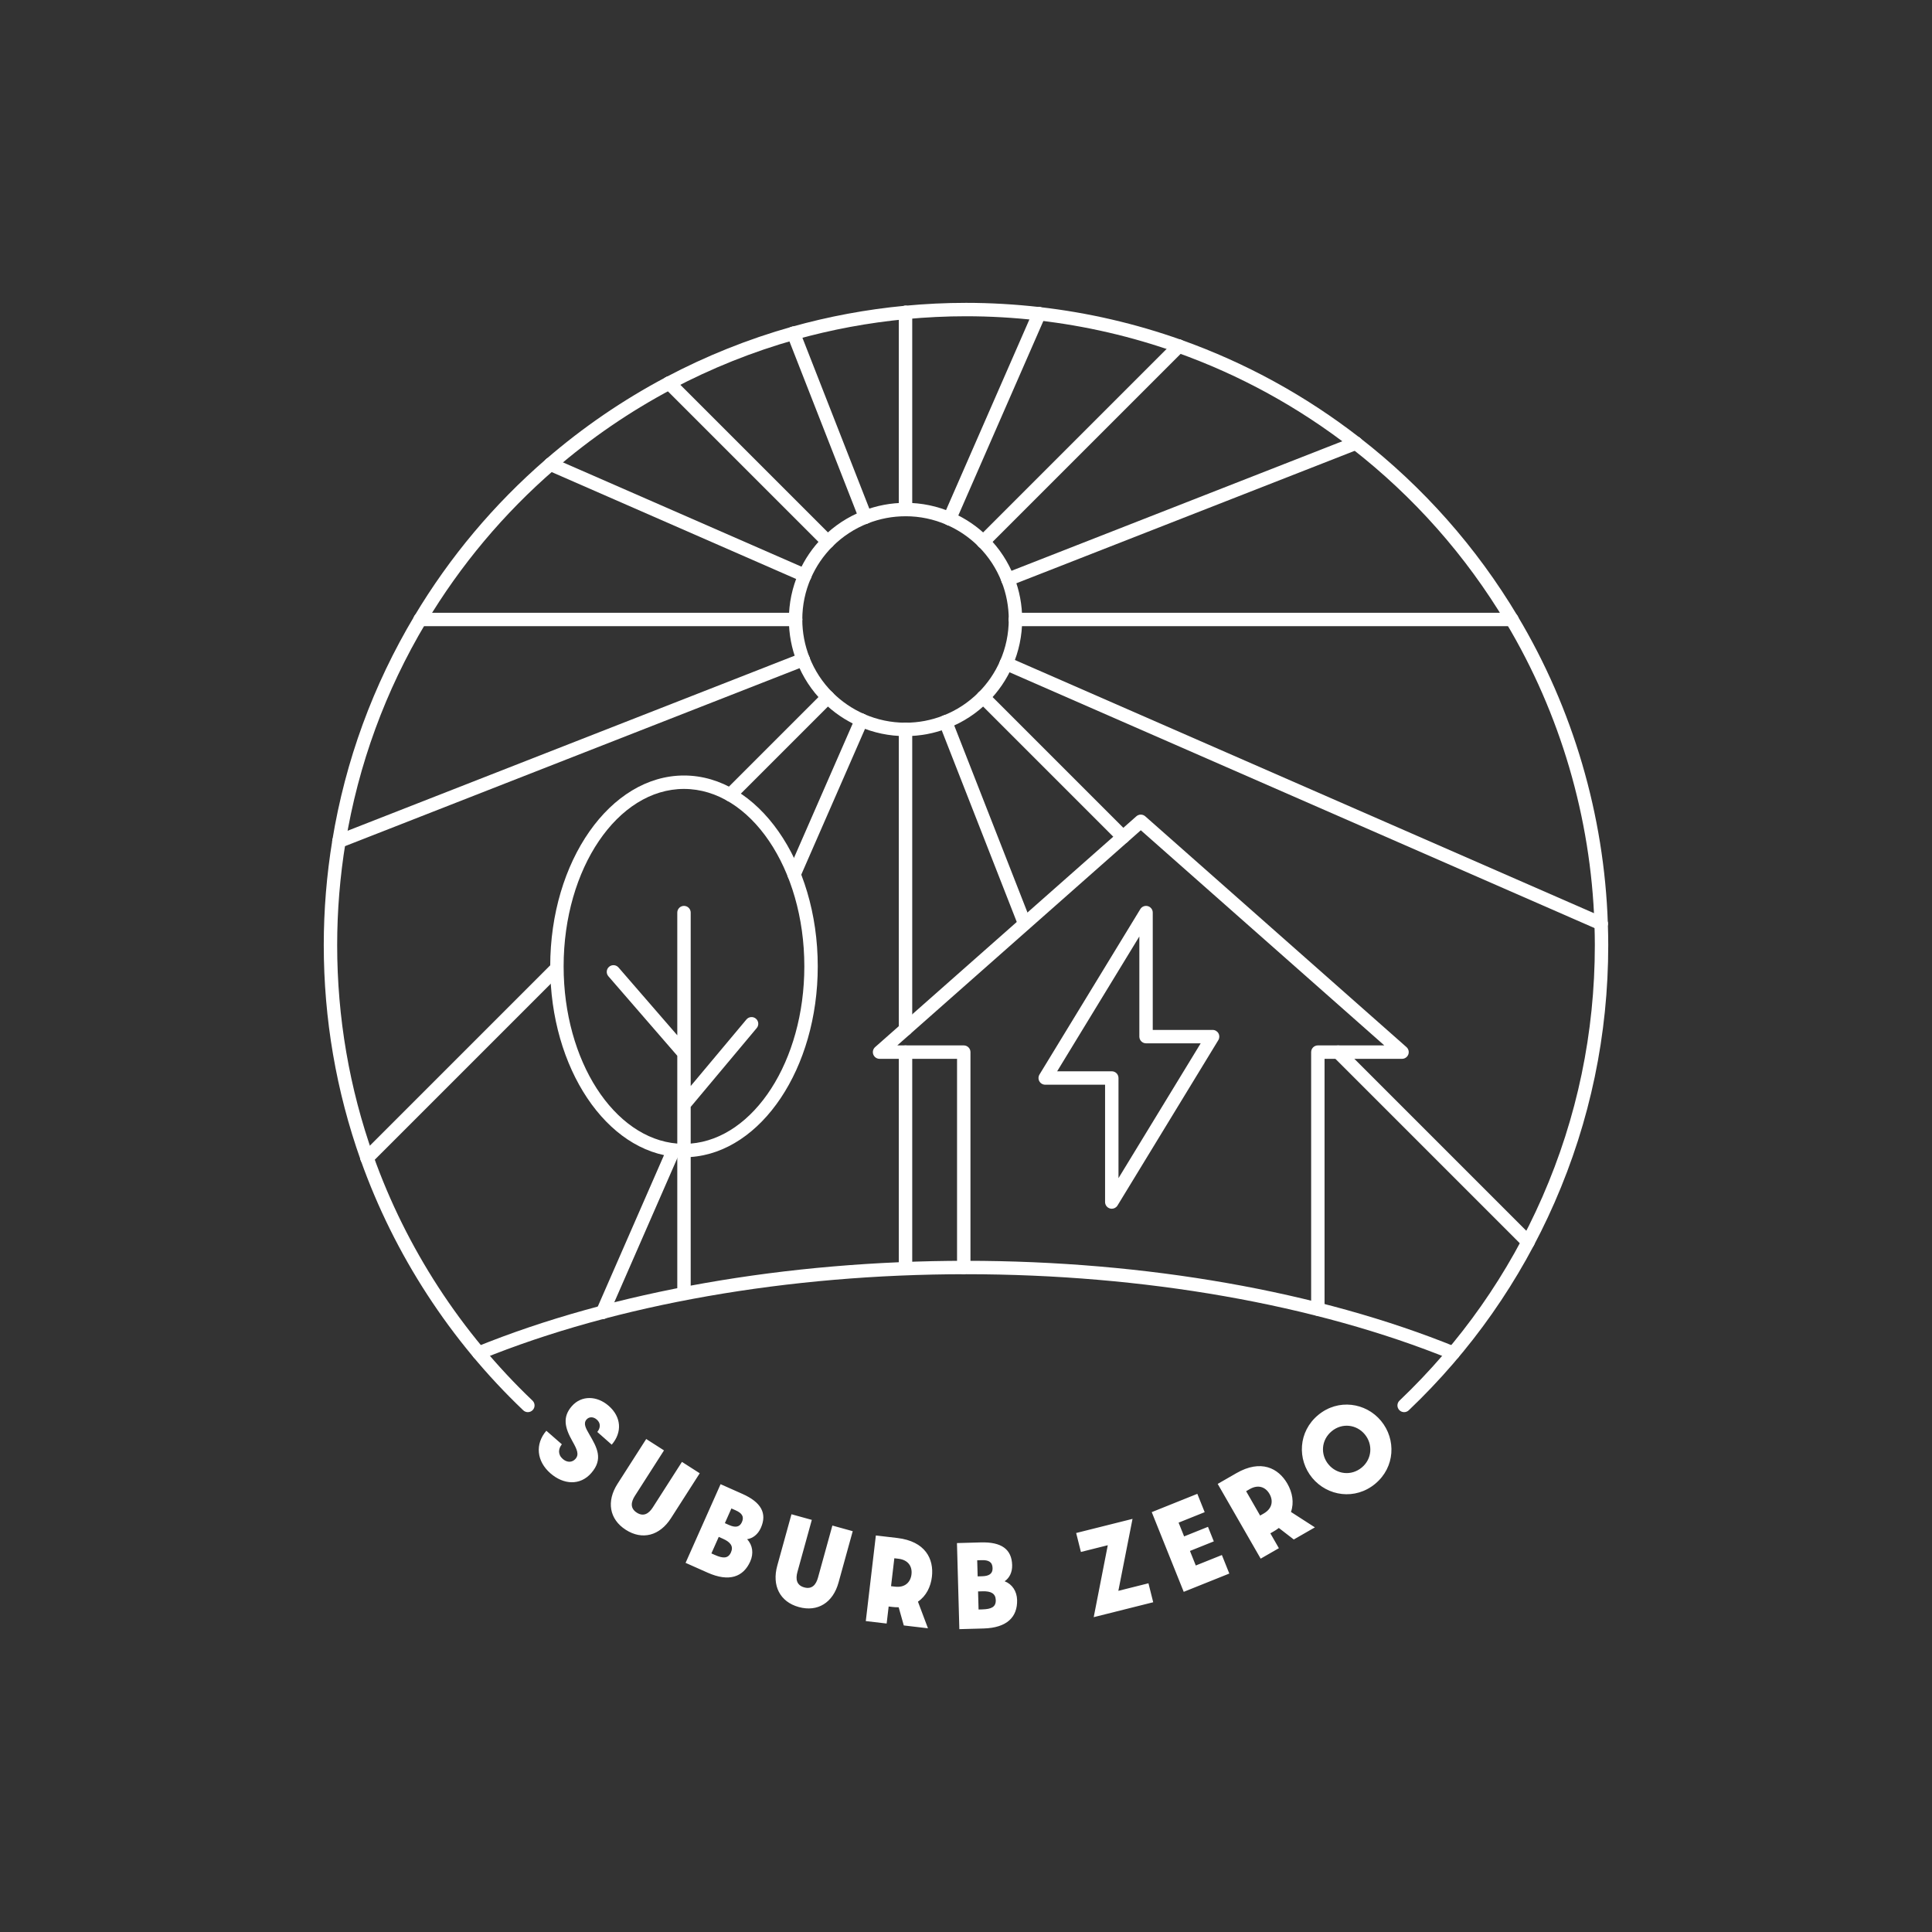 <?xml version="1.0" encoding="UTF-8"?><svg id="Layer_1" xmlns="http://www.w3.org/2000/svg" viewBox="0 0 250 250"><rect x="0" y="0" width="250" height="250" fill="#333333" stroke="none"/><defs><style>.cls-1{fill:#fff;}</style></defs><path class="cls-1" d="M70.697,185.14l2.007,1.751c-.46,.568-.543,1.321,.119,1.899,.571,.498,1.23,.463,1.647-.016,.489-.561,.216-1.194-.405-2.292-1.012-1.781-1.277-3.143-.077-4.518,1.254-1.437,3.261-1.372,4.779-.047,1.63,1.422,1.775,3.415,.39,5.024l-1.866-1.646c.406-.507,.479-1.125-.071-1.605-.458-.4-1.003-.373-1.323-.006-.453,.52-.085,1.147,.35,1.903,1.009,1.724,1.848,3.209,.265,5.023-1.449,1.661-3.597,1.509-5.288,.034-1.803-1.574-2.002-3.793-.528-5.503Zm9.204,6.876l3.719-5.809,2.301,1.473-3.77,5.889c-.503,.786-.638,1.599,.25,2.168,.888,.569,1.57,.106,2.073-.68l3.77-5.889,2.301,1.473-3.719,5.809c-1.451,2.267-3.706,2.879-5.847,1.508-2.141-1.371-2.522-3.686-1.078-5.942Zm13.343,.037l2.829,1.259c2.421,1.077,3.219,2.512,2.383,4.39-.39,.877-1.064,1.361-1.78,1.472,.725,.767,.864,1.85,.408,2.875-.896,2.014-2.736,2.69-5.503,1.459l-2.866-1.275,4.529-10.18Zm-.731,9.161c1.062,.472,1.716,.467,2.073-.336,.352-.791-.06-1.329-1.036-1.763l-.544-.242-.951,2.137,.457,.204Zm1.829-3.878c.778,.346,1.358,.308,1.66-.371,.33-.742-.023-1.179-.814-1.531l-.544-.242-.846,1.903,.544,.242Zm6.237,5.257l1.837-6.649,2.633,.727-1.862,6.74c-.248,.899-.137,1.716,.88,1.997,1.017,.281,1.531-.363,1.78-1.262l1.862-6.74,2.634,.728-1.837,6.649c-.717,2.594-2.69,3.845-5.141,3.168-2.451-.677-3.499-2.777-2.786-5.358Zm16.371,7.738l-.663-2.351c-.26,.01-.543-.009-.839-.044l-.457-.054-.259,2.203-2.699-.317,1.302-11.079,2.766,.325c3.653,.429,4.758,2.724,4.488,5.02-.153,1.303-.743,2.499-1.808,3.219l1.297,3.447-3.129-.368Zm-1.112-5.018c1.249,.147,1.985-.556,2.107-1.59,.123-1.048-.447-1.877-1.682-2.022l-.537-.063-.425,3.613,.537,.063Zm7.993-5.64l3.096-.086c2.65-.074,3.989,.877,4.045,2.931,.027,.96-.372,1.688-.97,2.097,.985,.379,1.579,1.296,1.61,2.418,.061,2.204-1.307,3.608-4.335,3.692l-3.137,.087-.31-11.14Zm3.272,4.293c.852-.024,1.358-.308,1.337-1.052-.023-.811-.53-1.054-1.395-1.03l-.595,.017,.058,2.082,.595-.017Zm.024,4.288c1.163-.032,1.75-.319,1.726-1.198-.024-.865-.628-1.173-1.696-1.143l-.595,.017,.065,2.339,.5-.014Zm16.219-8.302l-3.476,.871-.615-2.453,7.293-1.828-1.834,9.312,3.896-.977,.615,2.453-7.699,1.93,1.821-9.309Zm5.69-4.283l5.898-2.367,.952,2.372-3.376,1.355,.715,1.782,3.087-1.239,.755,1.882-3.087,1.239,.755,1.882,3.376-1.355,.962,2.397-5.899,2.367-4.139-10.316Zm18.379,3.541l-1.934-1.493c-.203,.163-.442,.317-.7,.465l-.399,.229,1.105,1.923-2.356,1.355-5.561-9.672,2.415-1.389c3.189-1.833,5.445-.65,6.598,1.355,.654,1.137,.894,2.45,.468,3.662l3.097,1.995-2.732,1.57Zm-3.885-3.366c1.091-.627,1.262-1.63,.743-2.533-.526-.914-1.478-1.24-2.556-.621l-.469,.27,1.813,3.154,.469-.27Zm14.424-3.843c-2.592,2.149-6.173,1.623-8.15-.762-1.968-2.374-1.822-5.99,.77-8.139,2.582-2.141,6.163-1.614,8.131,.759,1.976,2.384,1.83,6.001-.751,8.141Zm-5.636-6.798c-1.364,1.131-1.472,3.012-.411,4.293,1.062,1.281,2.94,1.533,4.304,.402,1.353-1.122,1.453-3.015,.391-4.295-1.061-1.28-2.931-1.522-4.284-.4Z"/><g><path class="cls-1" d="M195.633,81.028h-64.234c-.479,0-.868-.388-.868-.868s.388-.868,.868-.868h64.234c.479,0,.868,.388,.868,.868s-.388,.868-.868,.868Z"/><path class="cls-1" d="M130.42,75.841c-.347,0-.674-.209-.808-.551-.677-1.727-1.684-3.266-2.993-4.576-.339-.339-.339-.888,0-1.227,.339-.339,.888-.339,1.227,0,1.479,1.479,2.616,3.218,3.381,5.169,.175,.446-.045,.949-.491,1.124-.104,.041-.211,.06-.316,.06Z"/><path class="cls-1" d="M130.42,75.841c-.347,0-.674-.209-.808-.551-.175-.446,.045-.95,.492-1.124l45.024-17.629c.446-.175,.949,.045,1.124,.492,.175,.446-.045,.95-.492,1.124l-45.024,17.629c-.104,.041-.211,.06-.316,.06Z"/><path class="cls-1" d="M207.186,120.385c-.116,0-.234-.023-.347-.073l-76.978-33.658c-.439-.192-.639-.703-.447-1.142,.192-.439,.703-.64,1.142-.447l76.978,33.658c.439,.192,.639,.704,.447,1.143-.143,.326-.461,.52-.795,.52Z"/><path class="cls-1" d="M131.4,81.028c-.479,0-.868-.388-.868-.868,0-1.674-.31-3.312-.92-4.87-.175-.446,.045-.949,.491-1.124,.446-.174,.949,.045,1.124,.491,.69,1.76,1.04,3.611,1.04,5.503,0,.479-.388,.868-.868,.868Z"/><path class="cls-1" d="M130.208,86.727c-.116,0-.234-.023-.348-.073-.439-.192-.639-.704-.447-1.143,.742-1.695,1.118-3.495,1.118-5.351,0-.479,.388-.868,.868-.868s.868,.388,.868,.868c0,2.097-.425,4.132-1.264,6.047-.143,.326-.461,.52-.795,.52Z"/><path class="cls-1" d="M127.233,70.969c-.222,0-.444-.085-.613-.254-.339-.339-.339-.888,0-1.227l25.312-25.312c.339-.339,.888-.339,1.227,0,.339,.339,.339,.888,0,1.227l-25.312,25.312c-.169,.169-.391,.254-.613,.254Z"/><path class="cls-1" d="M197.729,161.583c-.222,0-.444-.085-.613-.254l-24.57-24.571c-.339-.339-.339-.888,0-1.227,.339-.339,.888-.339,1.227,0l24.57,24.571c.339,.339,.339,.888,0,1.227-.169,.169-.391,.254-.613,.254Z"/><path class="cls-1" d="M145.322,109.175c-.222,0-.444-.085-.613-.254l-18.089-18.089c-.339-.339-.339-.888,0-1.227,.339-.339,.888-.339,1.227,0l18.089,18.089c.339,.339,.339,.888,0,1.227-.169,.169-.391,.254-.613,.254Z"/><path class="cls-1" d="M127.233,70.969c-.222,0-.444-.085-.613-.254-1.182-1.182-2.56-2.122-4.094-2.794-.439-.192-.639-.704-.447-1.143,.192-.439,.703-.64,1.143-.447,1.734,.759,3.29,1.821,4.625,3.157,.339,.339,.339,.888,0,1.227-.169,.169-.391,.254-.613,.254Z"/><path class="cls-1" d="M122.873,67.993c-.116,0-.234-.023-.347-.073-.439-.192-.639-.703-.447-1.142l11.598-26.524c.192-.439,.703-.64,1.142-.447,.439,.192,.639,.703,.447,1.142l-11.598,26.524c-.143,.326-.461,.52-.795,.52Z"/><path class="cls-1" d="M127.233,91.087c-.222,0-.444-.085-.613-.254-.339-.339-.339-.888,0-1.227,1.182-1.182,2.122-2.56,2.794-4.094,.192-.439,.703-.64,1.143-.447,.439,.192,.639,.704,.447,1.143-.759,1.734-1.821,3.29-3.157,4.625-.169,.169-.391,.254-.613,.254Z"/><path class="cls-1" d="M117.174,134.045c-.479,0-.868-.388-.868-.868v-38.792c0-.479,.388-.868,.868-.868s.868,.388,.868,.868v38.792c0,.479-.388,.868-.868,.868Z"/><path class="cls-1" d="M117.174,164.949c-.479,0-.868-.388-.868-.868v-27.937c0-.479,.388-.868,.868-.868s.868,.388,.868,.868v27.937c0,.479-.388,.868-.868,.868Z"/><path class="cls-1" d="M104.139,75.329c-.116,0-.234-.023-.347-.073l-32.912-14.391c-.439-.192-.639-.703-.447-1.142,.192-.439,.704-.64,1.142-.447l32.912,14.391c.439,.192,.639,.703,.447,1.142-.143,.326-.461,.52-.795,.52Z"/><path class="cls-1" d="M107.115,70.969c-.222,0-.444-.085-.613-.254l-20.532-20.532c-.339-.339-.339-.888,0-1.227,.339-.339,.888-.339,1.227,0l20.532,20.532c.339,.339,.339,.888,0,1.227-.169,.169-.391,.254-.613,.254Z"/><path class="cls-1" d="M107.115,70.969c-.222,0-.444-.085-.613-.254-.339-.339-.339-.888,0-1.227,1.479-1.479,3.218-2.617,5.169-3.381,.446-.174,.95,.045,1.124,.491,.175,.446-.045,.949-.491,1.124-1.727,.677-3.267,1.684-4.576,2.993-.169,.169-.391,.254-.613,.254Z"/><path class="cls-1" d="M111.988,67.782c-.347,0-.674-.209-.808-.551l-9.315-23.789c-.175-.446,.045-.95,.492-1.124,.446-.175,.949,.045,1.124,.492l9.315,23.789c.175,.446-.045,.95-.492,1.124-.104,.041-.211,.06-.316,.06Z"/><path class="cls-1" d="M102.949,81.028c-.479,0-.868-.388-.868-.868,0-2.097,.425-4.132,1.264-6.047,.192-.439,.703-.64,1.143-.447,.439,.192,.639,.704,.447,1.143-.742,1.695-1.118,3.495-1.118,5.351,0,.479-.388,.868-.868,.868Z"/><path class="cls-1" d="M103.928,86.214c-.347,0-.674-.209-.808-.551-.69-1.76-1.039-3.611-1.039-5.503,0-.479,.388-.868,.868-.868s.868,.388,.868,.868c0,1.674,.309,3.312,.92,4.87,.175,.446-.045,.949-.491,1.124-.104,.041-.211,.06-.316,.06Z"/><path class="cls-1" d="M117.174,66.802c-.479,0-.868-.388-.868-.868v-25.506c0-.479,.388-.868,.868-.868s.868,.388,.868,.868v25.506c0,.479-.388,.868-.868,.868Z"/><path class="cls-1" d="M122.361,94.274c-.347,0-.674-.209-.808-.551-.175-.446,.045-.949,.491-1.124,1.727-.677,3.267-1.684,4.576-2.993,.339-.339,.888-.339,1.227,0,.339,.339,.339,.888,0,1.227-1.479,1.479-3.218,2.616-5.169,3.381-.104,.041-.211,.06-.317,.06Z"/><path class="cls-1" d="M132.585,120.385c-.347,0-.674-.209-.808-.552l-10.224-26.111c-.175-.446,.045-.949,.492-1.124,.446-.175,.95,.045,1.124,.492l10.224,26.111c.175,.446-.045,.949-.492,1.124-.104,.041-.211,.06-.316,.06Z"/><path class="cls-1" d="M117.174,95.253c-2.098,0-4.132-.425-6.047-1.264-.439-.192-.639-.704-.447-1.143s.703-.639,1.143-.447c1.694,.742,3.494,1.118,5.351,1.118,.479,0,.868,.388,.868,.868s-.388,.868-.868,.868Z"/><path class="cls-1" d="M117.174,95.253c-.479,0-.868-.388-.868-.868s.388-.868,.868-.868c1.675,0,3.313-.309,4.87-.919,.446-.175,.95,.045,1.124,.491,.175,.446-.045,.95-.491,1.124-1.759,.69-3.611,1.039-5.503,1.039Z"/><path class="cls-1" d="M107.115,91.087c-.222,0-.444-.085-.613-.254-1.479-1.479-2.617-3.218-3.381-5.169-.175-.446,.045-.949,.491-1.124,.446-.174,.95,.045,1.124,.491,.677,1.727,1.684,3.267,2.993,4.576,.339,.339,.339,.888,0,1.227-.169,.169-.391,.254-.613,.254Z"/><path class="cls-1" d="M104.139,75.329c-.116,0-.234-.023-.347-.073-.439-.192-.639-.704-.447-1.143,.759-1.734,1.821-3.29,3.157-4.625,.339-.339,.888-.339,1.227,0,.339,.339,.339,.888,0,1.227-1.182,1.182-2.122,2.56-2.794,4.094-.143,.326-.461,.52-.795,.52Z"/><path class="cls-1" d="M102.949,81.028H54.367c-.479,0-.868-.388-.868-.868s.388-.868,.868-.868h48.582c.479,0,.868,.388,.868,.868s-.388,.868-.868,.868Z"/><path class="cls-1" d="M111.475,94.062c-.116,0-.234-.024-.348-.073-1.733-.759-3.29-1.821-4.625-3.157-.339-.339-.339-.888,0-1.227,.339-.339,.888-.339,1.227,0,1.182,1.182,2.56,2.122,4.094,2.794,.439,.192,.639,.704,.447,1.143-.143,.326-.461,.52-.795,.52Z"/><path class="cls-1" d="M43.86,109.735c-.347,0-.674-.209-.808-.552-.175-.446,.045-.949,.492-1.124l60.069-23.52c.446-.175,.949,.045,1.124,.492,.175,.446-.045,.95-.492,1.124l-60.069,23.52c-.104,.041-.211,.06-.316,.06Z"/><path class="cls-1" d="M77.963,170.706c-.116,0-.234-.023-.347-.073-.439-.192-.639-.704-.447-1.143l9.163-20.957c.192-.439,.704-.64,1.142-.447,.439,.192,.639,.704,.447,1.143l-9.163,20.957c-.143,.326-.461,.52-.795,.52Z"/><path class="cls-1" d="M102.752,114.011c-.116,0-.234-.023-.347-.073-.439-.192-.639-.704-.447-1.143l8.722-19.948c.192-.439,.703-.64,1.142-.447,.439,.192,.639,.704,.447,1.143l-8.722,19.948c-.143,.326-.461,.52-.795,.52Z"/><path class="cls-1" d="M47.494,150.708c-.222,0-.444-.085-.613-.254-.339-.339-.339-.888,0-1.227l24.496-24.496c.339-.339,.888-.339,1.227,0,.339,.339,.339,.888,0,1.227l-24.496,24.496c-.169,.169-.391,.254-.613,.254Z"/><path class="cls-1" d="M94.489,103.713c-.222,0-.444-.085-.613-.254-.339-.339-.339-.888,0-1.227l12.627-12.627c.339-.339,.888-.339,1.227,0,.339,.339,.339,.888,0,1.227l-12.627,12.627c-.169,.169-.391,.254-.613,.254Z"/><path class="cls-1" d="M122.873,67.993c-.116,0-.234-.023-.348-.073-1.695-.742-3.495-1.118-5.351-1.118-.479,0-.868-.388-.868-.868s.388-.868,.868-.868c2.097,0,4.132,.425,6.047,1.264,.439,.192,.639,.704,.447,1.143-.143,.326-.461,.52-.795,.52Z"/><path class="cls-1" d="M111.988,67.782c-.347,0-.674-.209-.808-.551-.175-.446,.045-.949,.491-1.124,1.76-.69,3.611-1.039,5.503-1.039,.479,0,.868,.388,.868,.868s-.388,.868-.868,.868c-1.674,0-3.312,.309-4.87,.92-.104,.041-.211,.06-.316,.06Z"/><path class="cls-1" d="M43.86,109.734c-.047,0-.094-.004-.142-.012-.473-.078-.793-.524-.715-.997,1.69-10.291,5.263-20.052,10.619-29.011,.246-.411,.779-.545,1.19-.3,.411,.246,.545,.779,.3,1.19-5.243,8.771-8.741,18.327-10.396,28.402-.07,.425-.438,.727-.855,.727Z"/><path class="cls-1" d="M47.494,150.708c-.357,0-.691-.222-.817-.577-3.173-8.926-4.782-18.292-4.782-27.837,0-4.524,.373-9.089,1.109-13.568,.078-.473,.524-.792,.997-.715,.473,.078,.793,.524,.715,.997-.721,4.386-1.086,8.857-1.086,13.287,0,9.347,1.575,18.517,4.682,27.256,.16,.451-.075,.948-.527,1.108-.096,.034-.194,.05-.291,.05Z"/><path class="cls-1" d="M71.228,60.938c-.243,0-.485-.102-.656-.3-.313-.362-.274-.91,.089-1.224,4.742-4.102,9.963-7.673,15.516-10.612,.423-.224,.948-.063,1.173,.361s.063,.948-.361,1.173c-5.438,2.879-10.549,6.375-15.193,10.391-.164,.142-.366,.211-.567,.211Z"/><path class="cls-1" d="M181.695,182.732c-.229,0-.458-.09-.628-.269-.33-.347-.317-.896,.03-1.226,7.902-7.523,14.118-16.382,18.476-26.332,4.511-10.3,6.798-21.271,6.798-32.61,0-.824-.016-1.698-.051-2.748-.016-.479,.359-.88,.838-.896,.482-.012,.88,.36,.896,.838,.036,1.07,.052,1.962,.052,2.805,0,11.58-2.336,22.785-6.944,33.306-4.45,10.162-10.799,19.21-18.869,26.893-.168,.16-.383,.239-.598,.239Z"/><path class="cls-1" d="M175.444,58.212c-.186,0-.374-.06-.532-.183-6.866-5.34-14.489-9.52-22.657-12.423-.451-.16-.687-.656-.527-1.108,.16-.451,.656-.688,1.108-.527,8.343,2.965,16.128,7.234,23.141,12.688,.378,.294,.447,.839,.152,1.218-.171,.22-.427,.335-.686,.335Z"/><path class="cls-1" d="M152.546,45.656c-.096,0-.195-.016-.291-.05-5.765-2.049-11.781-3.443-17.883-4.142-.476-.055-.818-.485-.763-.961,.055-.476,.483-.815,.961-.763,6.232,.715,12.378,2.138,18.267,4.231,.451,.16,.687,.656,.527,1.108-.126,.355-.461,.577-.817,.577Z"/><path class="cls-1" d="M54.366,81.028c-.151,0-.305-.04-.444-.123-.411-.246-.545-.779-.3-1.19,4.57-7.644,10.302-14.474,17.039-20.301,.362-.314,.91-.274,1.224,.089,.313,.362,.274,.91-.089,1.224-6.596,5.705-12.21,12.394-16.684,19.879-.163,.272-.45,.423-.746,.423Z"/><path class="cls-1" d="M102.673,43.993c-.379,0-.727-.25-.835-.633-.13-.461,.139-.94,.6-1.07,4.76-1.339,9.69-2.256,14.655-2.725,.476-.048,.9,.305,.945,.782,.045,.477-.305,.9-.782,.945-4.861,.459-9.688,1.356-14.348,2.668-.079,.022-.158,.033-.236,.033Z"/><path class="cls-1" d="M195.634,81.028c-.295,0-.583-.151-.746-.423-5.218-8.729-11.939-16.324-19.977-22.576-.378-.294-.447-.839-.152-1.217,.294-.378,.839-.447,1.217-.152,8.208,6.384,15.072,14.141,20.401,23.055,.246,.411,.112,.944-.3,1.19-.139,.083-.293,.123-.444,.123Z"/><path class="cls-1" d="M134.472,41.469c-.033,0-.066-.002-.1-.006-3.126-.359-6.279-.54-9.372-.54-2.547,0-5.152,.124-7.744,.369-.478,.045-.9-.305-.945-.782-.045-.477,.305-.9,.782-.945,2.646-.25,5.307-.377,7.907-.377,3.159,0,6.378,.186,9.57,.552,.476,.055,.818,.485,.763,.961-.051,.443-.426,.769-.861,.769Z"/><path class="cls-1" d="M207.186,120.385c-.466,0-.851-.37-.867-.839-.455-13.729-4.408-27.194-11.43-38.941-.246-.411-.112-.944,.3-1.19,.412-.246,.944-.111,1.19,.3,7.173,11.998,11.21,25.752,11.675,39.774,.016,.479-.359,.88-.838,.896-.01,0-.02,0-.029,0Z"/><path class="cls-1" d="M68.305,182.732c-.215,0-.43-.079-.598-.239-9.421-8.969-16.693-20.159-21.031-32.362-.16-.451,.075-.948,.527-1.108,.451-.161,.948,.075,1.108,.527,4.247,11.947,11.367,22.904,20.592,31.686,.347,.33,.361,.879,.03,1.226-.17,.179-.399,.269-.628,.269Z"/><path class="cls-1" d="M86.583,50.436c-.311,0-.612-.168-.767-.462-.224-.423-.063-.948,.361-1.173,5.18-2.742,10.651-4.933,16.261-6.512,.461-.13,.94,.139,1.07,.6,.13,.461-.139,.94-.6,1.07-5.492,1.546-10.848,3.691-15.92,6.375-.129,.068-.268,.101-.405,.101Z"/><path class="cls-1" d="M170.529,170.274c-.479,0-.868-.388-.868-.868v-33.262c0-.479,.388-.868,.868-.868h8.601l-31.511-27.841-31.511,27.841h8.601c.479,0,.868,.388,.868,.868v27.871c0,.479-.388,.868-.868,.868s-.868-.388-.868-.868v-27.003h-10.026c-.361,0-.684-.223-.811-.561-.128-.337-.033-.718,.237-.957l33.803-29.866c.328-.29,.821-.29,1.149,0l33.803,29.866c.27,.239,.365,.62,.237,.957-.128,.338-.451,.561-.811,.561h-10.026v32.394c0,.479-.388,.868-.868,.868Z"/><path class="cls-1" d="M143.864,156.409c-.078,0-.157-.011-.235-.032-.374-.105-.633-.447-.633-.835v-15.181h-7.747c-.314,0-.603-.169-.756-.443-.154-.273-.148-.608,.016-.876l13.048-21.404c.202-.332,.601-.488,.975-.384,.374,.105,.633,.447,.633,.835l0,15.182h7.747c.314,0,.603,.169,.756,.443,.154,.273,.148,.608-.016,.876l-13.048,21.404c-.16,.263-.444,.416-.741,.416Zm-7.069-17.784h7.069c.479,0,.868,.388,.868,.868v12.959l10.636-17.446h-7.069c-.479,0-.868-.388-.868-.868v-12.959l-10.636,17.447Z"/><path class="cls-1" d="M88.508,168.163c-.479,0-.868-.388-.868-.868v-17.578c-9.144-.647-16.442-11.464-16.442-24.668,0-13.619,7.765-24.699,17.31-24.699,9.544,0,17.309,11.08,17.309,24.699,0,13.204-7.298,24.021-16.441,24.668v17.578c0,.479-.388,.868-.868,.868Zm0-66.076c-8.588,0-15.575,10.302-15.575,22.964,0,12.233,6.521,22.262,14.707,22.928v-5.033c-.001-.017-.001-.034,0-.05v-6.281l-8.915-10.287c-.314-.362-.275-.91,.087-1.224,.362-.313,.91-.275,1.224,.087l7.604,8.774v-15.876c0-.479,.388-.868,.868-.868s.868,.388,.868,.868v22.444l7.212-8.615c.308-.367,.855-.416,1.222-.108,.367,.308,.416,.855,.108,1.222l-8.543,10.204v4.743c8.186-.665,14.706-10.695,14.706-22.928,0-12.662-6.986-22.964-15.574-22.964Z"/><path class="cls-1" d="M188.047,175.958c-.109,0-.219-.021-.327-.064-17.457-7.101-39.732-11.011-62.72-11.011-22.989,0-45.264,3.911-62.72,11.011-.443,.181-.95-.033-1.131-.476-.18-.444,.033-.95,.477-1.131,17.659-7.183,40.165-11.139,63.374-11.139,23.207,0,45.714,3.956,63.374,11.139,.444,.18,.657,.687,.477,1.131-.137,.337-.462,.541-.804,.541Z"/></g></svg>